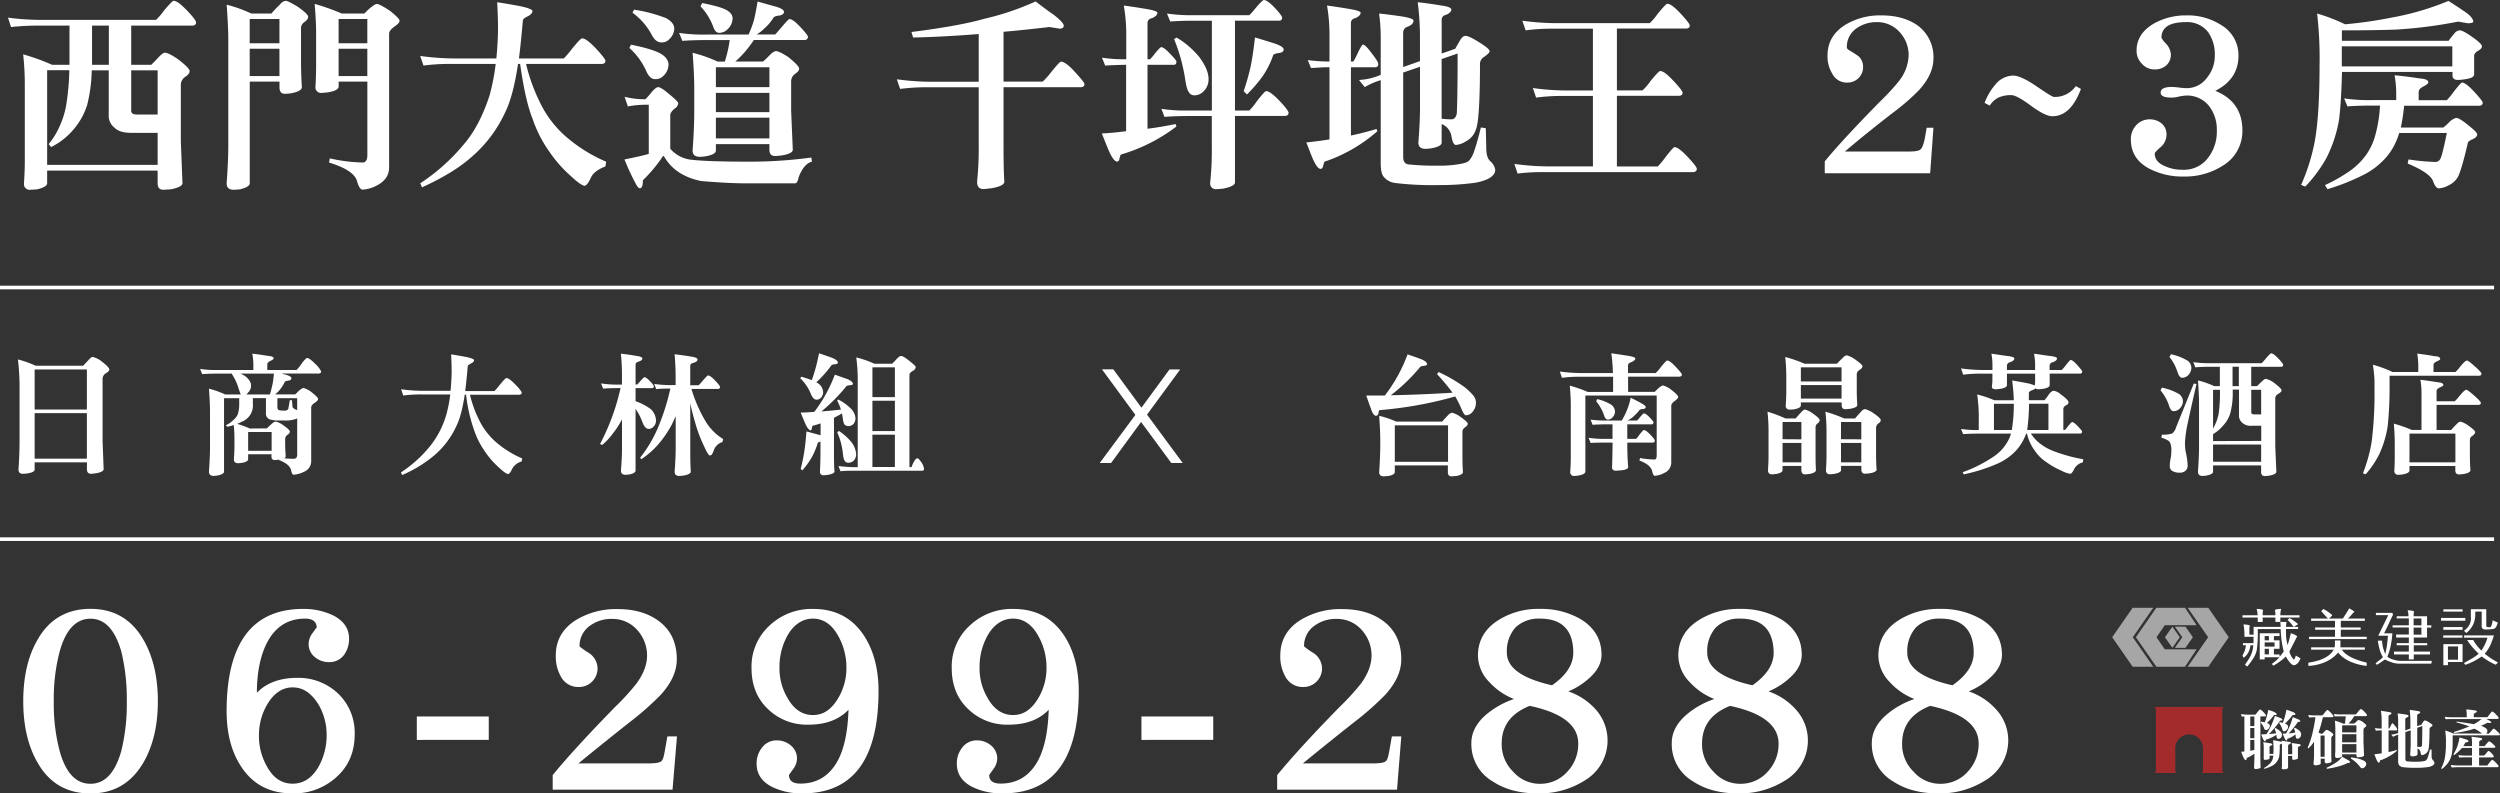 <svg xmlns="http://www.w3.org/2000/svg" viewBox="0 0 823.52 261.35"><rect x="0" y="0" width="823.52" height="261.35" fill="#333333" stroke="none"/><defs><style>.cls-1{fill:#fff;}.cls-2{fill:none;stroke:#fff;stroke-miterlimit:10;stroke-width:1.2px;}.cls-3{fill:#a32b2c;fill-rule:evenodd;}.cls-4{fill:#a7a6a7;}</style></defs><g id="圖層_2" data-name="圖層 2"><g id="圖文"><path class="cls-1" d="M11.72,120.47H27.39c.57-.57,1.1-1.14,1.58-1.67.71-.79,1.19-1.23,1.54-1.23a7.73,7.73,0,0,1,3,1.49c1.68,1.32,2.51,2.2,2.51,2.64s-.44.84-1.23,1.32a2.22,2.22,0,0,0-1,1.59v20.64l.35,9.28c0,.62-.84,1.06-2.51,1.37-.75.08-1.27.17-1.63.17-.92,0-1.36-.53-1.36-1.54v-2.24H11.41v2.42c0,.53-.79,1-2.33,1.23a13.3,13.3,0,0,1-1.45.13c-1.06,0-1.54-.48-1.54-1.36.22-3.43.35-6.47.35-9.11V126.68a79.93,79.93,0,0,0-.53-8.28A34,34,0,0,1,11.72,120.47Zm16.9,14.44V121.7H11.41v13.21Zm0,16.19v-15H11.41v15Z"/><path class="cls-1" d="M88.52,117.26c1.06.09,1.63.35,1.63.84,0,.17-.35.44-1,.74s-1.1.71-1.1,1.15v1.89h9.64a13.84,13.84,0,0,0,1.5-1.85c1-1.41,1.71-2.11,1.93-2.11.57,0,1.5.7,2.77,2a8.42,8.42,0,0,1,1.9,2.42c0,.49-.31.71-.88.71H92.79a9.72,9.72,0,0,0,1.41.39c1.19.36,1.8.75,1.8,1.15s-.35.7-1,.79-1.1.22-1.19.4a11.85,11.85,0,0,1-1.85,2.86,12.24,12.24,0,0,1-1.32,1.27h6.6c.44-.39.75-.7,1-1,.84-.7,1.41-1.1,1.76-1.1a7.73,7.73,0,0,1,2.78,1.5c1.32,1.06,2,1.76,2,2.11s-.35.75-1,1.19c-.88.57-1.27,1.1-1.27,1.59v17.86a3.74,3.74,0,0,1-2.47,3.39,8.44,8.44,0,0,1-3.34.92c-.35,0-.62-.52-.84-1.58-.35-1.32-1.71-2.38-4-3.26l0-.13a8.64,8.64,0,0,1-1.23.13,1,1,0,0,1-1.19-1.18v-.71H81.74v1.59c0,.57-.66,1-2,1.23a9.91,9.91,0,0,1-1.28.13c-1,0-1.41-.44-1.41-1.36.09-1.37.18-2.73.18-4.14v-2.07A45.87,45.87,0,0,0,77,140a12.71,12.71,0,0,1-2.11.57l-.53-.48a7.63,7.63,0,0,0,2.29-1.54,5.93,5.93,0,0,0,1.63-1.94A10.62,10.62,0,0,0,78.8,133v-1.84h-5v24.2c0,.53-.7,1-2.11,1.27a10.54,10.54,0,0,1-1.32.14c-1,0-1.54-.49-1.54-1.41.22-3.08.35-5.85.35-8.23V135.61c0-2.07-.13-4.58-.35-7.57a29.48,29.48,0,0,1,5.33,1.89h5.14c-.21-.52-.48-1.27-.79-2.24a17.42,17.42,0,0,0-2.11-4.45l.09-.17H71.93c-2.51,0-4.27.09-5.32.17l-.71-1.71a36,36,0,0,0,6,.35H83.46v-1.72a21,21,0,0,0-.35-3.65C85,116.69,86.76,117,88.52,117.26Zm-.61,23.85c.61-.62,1.23-1.14,1.76-1.63a2,2,0,0,1,1.18-.61,7.11,7.11,0,0,1,2.43,1.18c1.45,1,2.2,1.72,2.2,2.12s-.31.79-.88,1.14a1.66,1.66,0,0,0-.66,1.23v.71c0,1.23,0,2.86.17,5a.78.78,0,0,1-.48.7,26.89,26.89,0,0,0,3.08.18c.79,0,1.19-.44,1.19-1.41V137.85a10,10,0,0,1-4.14.66H91.6a7.64,7.64,0,0,1-2.11-.22,2,2,0,0,1-1.89-2.15v-5H83.29V133A5.75,5.75,0,0,1,79.46,139a8.71,8.71,0,0,1-1.32.62,40,40,0,0,1,4.18,1.54Zm1-11.18c.35-1.14.61-2.24.83-3.21s.36-2.24.49-3.65h-11c.4.17.75.39,1.1.57a5.43,5.43,0,0,1,1.85,1.76,2.9,2.9,0,0,1,.53,1.63,3.19,3.19,0,0,1-1,2.29,2,2,0,0,1-.62.61Zm.57,18.57v-6.2H81.74v6.2Zm1.89-14.61c0,.75.18,1.15.62,1.24a8.61,8.61,0,0,0,1.76.13,1.38,1.38,0,0,0,1.19-.49c.08-.35.26-1.32.53-2.94h.7l.18,2.06c0,.4.39.75,1.27,1.1a.58.58,0,0,0,.27.09v-3.91H91.38Z"/><path class="cls-1" d="M139.32,128.74h9.1c.18-1.89.31-3.91.36-6,0-2.38-.09-4.4-.18-6,1.5.22,3,.48,4.45.75,2.06.39,3.12.79,3.12,1.14s-.35.79-1,1.1-1.1.66-1.1,1c-.26,3-.53,5.72-.83,8.09h9.63a20.45,20.45,0,0,0,1.72-2c1.23-1.5,2-2.29,2.2-2.29.62,0,1.63.75,3,2.16s2.07,2.37,2.07,2.68-.31.66-.88.66H154.81a37.61,37.61,0,0,0,2.86,8,22.88,22.88,0,0,0,5.28,7.22,32.56,32.56,0,0,0,9.06,5.76l-.17,1a5.17,5.17,0,0,0-3.08,2.33c-.53,1.19-1,1.8-1.41,1.8s-1.41-.66-2.73-1.89a27.94,27.94,0,0,1-4.84-5.46,27.32,27.32,0,0,1-3.57-7,52.37,52.37,0,0,1-2.68-11.8h-.44c-.7,4.58-1.58,8-2.73,10.3a27.86,27.86,0,0,1-7.17,9.59,41.9,41.9,0,0,1-10.74,6.6l-.35-.88a41.89,41.89,0,0,0,9.2-8.18A29.91,29.91,0,0,0,147,136.67a45,45,0,0,0,1.32-6.74h-9.63a42,42,0,0,0-5.86.36l-.7-2.07A54.83,54.83,0,0,0,139.32,128.74Z"/><path class="cls-1" d="M204,126.68h.88V123.9a71.85,71.85,0,0,0-.35-7.39c1.32.13,2.95.35,5,.71,1.37.17,2.07.48,2.07.88s-.44.79-1.32,1.05c-.62.18-.92.53-.92,1v6.52h.52a11.85,11.85,0,0,0,1.06-1.15c.75-.83,1.19-1.27,1.36-1.27.36,0,1,.44,1.81,1.32a5.62,5.62,0,0,1,1.27,1.62c0,.44-.17.66-.52.66h-5.5v4.32a17.43,17.43,0,0,1,5.1,2.68,5.4,5.4,0,0,1,1.63,3.83,2.83,2.83,0,0,1-.88,1.94,2,2,0,0,1-1.54.66c-.84,0-1.54-.8-2.11-2.38a19.62,19.62,0,0,0-2.2-4.22V155c0,.57-.66,1-2,1.27a9.91,9.91,0,0,1-1.28.13c-1.06,0-1.54-.48-1.54-1.4.22-2.6.35-5,.35-7.22v-9.64a28.18,28.18,0,0,1-2.95,4.58,19.94,19.94,0,0,1-3.61,3.87l-.66-.35a73.53,73.53,0,0,0,6.74-18.4H204c-2.51,0-4.27.09-5.32.18l-.71-1.72A34.74,34.74,0,0,0,204,126.68Zm17.56.17h1v-2.07c0-3.08-.13-5.76-.35-8.09,1.41.17,3.17.39,5.32.75,1.5.22,2.25.52,2.25,1s-.49.84-1.41,1.1c-.7.18-1,.53-1,1v6.38h2.77a19.9,19.9,0,0,0,1.37-1.54c1-1.14,1.54-1.71,1.71-1.71.49,0,1.28.57,2.33,1.67s1.63,1.85,1.63,2.11a.61.61,0,0,1-.7.66h-8.72a47.29,47.29,0,0,0,4.89,11.05,17.44,17.44,0,0,0,5.54,5.45L238,145.6a4.31,4.31,0,0,0-2.9,2.82c-.35,1.1-.79,1.62-1.23,1.62s-1-1-2-3.16a47.49,47.49,0,0,1-3-8.1c-.57-1.94-1.05-3.87-1.49-5.9v14.61c0,2.64,0,5.24.17,7.88,0,.53-.79,1-2.28,1.27a13.85,13.85,0,0,1-1.5.14c-1.06,0-1.54-.49-1.54-1.41.22-2.86.35-5.5.35-7.88V137.06c-.44,1.06-.88,1.94-1.23,2.69a35.38,35.38,0,0,1-4.53,6.64,27.8,27.8,0,0,1-5.59,4.89l-.35-.53a42.74,42.74,0,0,0,5.63-9.33A74.82,74.82,0,0,0,220.82,128c-2.2,0-3.74.09-4.66.18l-.66-1.72A35.61,35.61,0,0,0,221.53,126.85Z"/><path class="cls-1" d="M274,117.83c1.32.53,2,1.06,2,1.63,0,.31-.35.48-1,.53a2.49,2.49,0,0,0-1.1.31,36.51,36.51,0,0,1-5,5.63,9.36,9.36,0,0,1,.84.53,3.68,3.68,0,0,1,1.41,2.81,2.7,2.7,0,0,1-.79,1.81,1.83,1.83,0,0,1-1.41.57c-.71,0-1.32-.62-1.85-1.89a14.63,14.63,0,0,0-3.48-5.15l.31-.53c1.41.4,2.55.79,3.48,1.14a54.23,54.23,0,0,0,2.37-8.84C271.27,116.86,272.67,117.35,274,117.83Zm5.06,7c1.23.53,1.89,1.1,1.89,1.63,0,.26-.35.4-1,.44a3.06,3.06,0,0,0-1.1.26,57.35,57.35,0,0,1-8.27,8.37c2.24-.18,4.4-.36,6.42-.62a16.07,16.07,0,0,0-1.23-2.95l.35-.35a15.94,15.94,0,0,1,4.18,3,5.14,5.14,0,0,1,1.5,3,3,3,0,0,1-.62,2,2.2,2.2,0,0,1-1.62.75,1.69,1.69,0,0,1-1.24-.4c-.3-.18-.57-1-.74-2.46-.09-.44-.14-.88-.22-1.32-.88.52-1.76,1-2.64,1.45v11c0,2.82,0,5,.17,6.69,0,.48-.75.83-2.15,1.1a11.83,11.83,0,0,1-1.46.13,1.08,1.08,0,0,1-1.18-1.23c.08-1.59.17-3.79.17-6.69v-3.17a2.78,2.78,0,0,0-.88.4,24.19,24.19,0,0,1-2.11,5,26.36,26.36,0,0,1-3,4.1l-.53-.49a56.47,56.47,0,0,0,1.19-5.72c.27-1.85.53-4.09.71-6.64,1.45.39,2.86.79,4.22,1.14a1,1,0,0,0,.44.13v-3.91c-.75.26-1.45.48-2.15.66-.45.08-.62.22-.62.39s-.09.4-.13.66-.18.57-.36.57c-.61,0-1.32-1-2.15-3.08-.22-.52-.62-1.45-1.15-2.77,1.5,0,3-.13,4.49-.22A48.47,48.47,0,0,0,275,123.42C276.37,123.9,277.78,124.39,279.1,124.87Zm1.45,20.86a7.32,7.32,0,0,1,1.5,3.79,3,3,0,0,1-.66,2.11,2.39,2.39,0,0,1-1.76.83,1.42,1.42,0,0,1-1.24-.48c-.3-.22-.57-1.19-.74-2.95a22.61,22.61,0,0,0-1.81-6.56l.53-.48A18.66,18.66,0,0,1,280.55,145.73ZM288,119.81h5.89c.53-.53,1-1,1.46-1.54.66-.7,1.14-1,1.45-1,.53,0,1.41.52,2.68,1.54s2.16,1.8,2.16,2.06a1.56,1.56,0,0,1-1,1.32c-.71.44-1.06.84-1.06,1.28v30.41h.71a7.09,7.09,0,0,1,.74-1.72c.44-.79.8-1.19,1.15-1.19s.61.36,1.14,1.06a5.06,5.06,0,0,1,1.06,2.38.58.58,0,0,1-.66.66H281c-1.32,0-2.73,0-4.14.17l-.66-1.71c2.12.22,3.7.35,4.8.35h1.54V126.15a56.42,56.42,0,0,0-.48-8.41A32,32,0,0,1,288,119.81Zm6.78,11V121h-7.4v9.81Zm0,11.18V132h-7.4v10Zm0,11.84V143.18h-7.4v10.65Z"/><path class="cls-1" d="M385.83,152.51,375.88,139,366,152.51h-3.74L374,136.67l-11-15h3.74L376,134.29l9.24-12.59h3.52l-10.92,14.88,11.75,15.93Z"/><path class="cls-1" d="M468,118.27c1.37.53,2.07,1.1,2.07,1.72,0,.26-.35.44-1.05.53a2.41,2.41,0,0,0-1.15.3,59.79,59.79,0,0,1-9.72,9.38q10-.19,20.33-.84a69,69,0,0,0-5.11-6.12l.49-.7A51.16,51.16,0,0,1,482,127.2a19.18,19.18,0,0,1,3.39,3.17,3.65,3.65,0,0,1,.79,2.16,4.4,4.4,0,0,1-1,3,2.89,2.89,0,0,1-2.29,1.28c-.35,0-.79-.57-1.32-1.76a38.25,38.25,0,0,0-2.2-4.45,130.1,130.1,0,0,1-24.82,4.49c-.26,0-.4.31-.44.88s-.44,1-.79,1c-.66,0-1.23-.79-1.76-2.46-.35-.88-.84-2.29-1.5-4.22,2,0,4.09,0,6.12,0a51.18,51.18,0,0,0,7.48-13.55C465.14,117.22,466.64,117.74,468,118.27Zm-8.14,20.6h15.23c.66-.8,1.32-1.5,1.94-2.12a2,2,0,0,1,1.32-.79,8.29,8.29,0,0,1,2.68,1.32c1.63,1.15,2.46,1.89,2.46,2.29s-.35.84-1,1.28a1.59,1.59,0,0,0-.75,1.32v7.7c0,1.41,0,3.25.17,5.67,0,.53-.79,1-2.28,1.28-.71,0-1.19.09-1.5.09-.79,0-1.19-.49-1.19-1.37V153.3H459.46v2.24c0,.53-.75,1-2.2,1.28-.66,0-1.14.09-1.41.09-1.05,0-1.54-.49-1.54-1.37.22-3.3.36-6.2.36-8.75V144.9c0-2.16-.14-4.8-.36-7.93A32,32,0,0,1,459.9,138.87ZM477,152.11v-12H459.46v12Z"/><path class="cls-1" d="M521,122.89h10.3a49.27,49.27,0,0,0-.53-6.51c1.36.18,3.12.44,5.32.79,1.72.27,2.6.57,2.6.93s-.49.88-1.41,1.23c-.7.22-1,.61-1,1.14v2.42h9.11a12.43,12.43,0,0,0,1.67-1.93c1.19-1.46,1.89-2.2,2.11-2.2.62,0,1.54.7,2.86,2.11s2,2.24,2,2.55-.31.66-.88.66H536.31v5h8.76c.44-.4.74-.71,1-1,.83-.71,1.41-1.1,1.76-1.1a7.85,7.85,0,0,1,2.9,1.58c1.37,1.06,2.07,1.81,2.07,2.2s-.35.71-1,1.24c-.88.61-1.27,1.14-1.27,1.67v18.74a3.73,3.73,0,0,1-2.34,3.39,7.29,7.29,0,0,1-3.16.93c-.31,0-.58-.58-.84-1.68-.35-1.32-1.76-2.46-4.14-3.34l.18-.84a27.08,27.08,0,0,0,4.8.49c.44,0,.7-.44.7-1.37V130.29H522.23v25.08c0,.53-.75,1-2.2,1.27a12.76,12.76,0,0,1-1.41.14,1.23,1.23,0,0,1-1.37-1.41c.09-1.54.18-3,.18-4.62V133.37a59.87,59.87,0,0,0-.35-6.34A43.29,43.29,0,0,1,523,129.1h8.37v-5h-11a42.12,42.12,0,0,0-5.85.35l-.7-2.07A54,54,0,0,0,521,122.89Zm19.36,9.77c1.14.62,1.76,1.06,1.76,1.41s-.31.62-.88.66-1.1.13-1.19.35a13,13,0,0,1-1.85,2,7.87,7.87,0,0,1-2.11,1.45h3.13a5.89,5.89,0,0,0,1-1.1c.71-.83,1.15-1.27,1.32-1.27.36,0,1,.44,1.85,1.32s1.28,1.41,1.28,1.58c0,.49-.18.71-.53.71h-8.1c0,1.76,0,3.34,0,4.79h2.9a7.43,7.43,0,0,0,1.1-1.36c.79-1,1.28-1.54,1.45-1.54.44,0,1.19.53,2.16,1.54s1.45,1.67,1.45,1.89c0,.49-.22.71-.66.71h-8.4c0,3.56.13,6.24.3,8.05,0,.39-.44.7-1.23.92a17.29,17.29,0,0,1-2.9.27,1.09,1.09,0,0,1-1.19-.84c.09-2.16.13-5,.18-8.4h-1.9c-2.55,0-4.31,0-5.32.13l-.71-1.72a34.94,34.94,0,0,0,6,.35h1.9v-4.79h-1.19c-2.56,0-4.32.08-5.37.17l-.66-1.71a41.88,41.88,0,0,0,6,.3h4.27a25.49,25.49,0,0,0,1.71-3.43,22.47,22.47,0,0,0,1.23-4.09C538.51,131.65,539.52,132.22,540.4,132.66Zm-9.55.71a2.88,2.88,0,0,1,1.19,2.24,2.83,2.83,0,0,1-.88,1.94,2,2,0,0,1-1.54.66c-.53,0-.92-.53-1.28-1.63a14.55,14.55,0,0,0-2.51-4.4l.36-.71A15.36,15.36,0,0,1,530.85,133.37Z"/><path class="cls-1" d="M588.16,137.85h3.34c.66-.79,1.28-1.49,1.89-2.11.44-.53.84-.83,1.19-.83a7.86,7.86,0,0,1,2.55,1.27c1.5,1.06,2.29,1.81,2.29,2.2a1.47,1.47,0,0,1-.79,1.15,1.66,1.66,0,0,0-.57,1.23v8.62c0,1.32,0,3.13.13,5.5,0,.53-.75,1-2.16,1.24a14.11,14.11,0,0,1-1.45.13c-.79,0-1.19-.49-1.19-1.37v-1.4h-6.2v1.4c0,.53-.71,1-2.07,1.24a13.17,13.17,0,0,1-1.36.13,1.22,1.22,0,0,1-1.37-1.37c.09-1.49.18-3,.18-4.48v-8.59a57.24,57.24,0,0,0-.35-6.2A46,46,0,0,1,588.16,137.85Zm5.23,6.87V139h-6.2v5.68Zm0,7.57v-6.38h-6.2v6.38Zm1-32.48H605.1c.7-.75,1.36-1.41,2-2a1.86,1.86,0,0,1,1.28-.75,8.29,8.29,0,0,1,2.68,1.32c1.63,1.14,2.46,1.89,2.46,2.29s-.39.83-1.1,1.27a1.7,1.7,0,0,0-.79,1.32v4.27c0,1.45,0,3.39.18,5.86,0,.57-.79,1-2.38,1.27a14.94,14.94,0,0,1-1.58.13c-.8,0-1.19-.44-1.19-1.4v-.84H593.22v1c0,.57-.75,1-2.2,1.28a9.88,9.88,0,0,1-1.41.09,1.2,1.2,0,0,1-1.37-1.37c.09-1.54.18-3.08.18-4.62v-5a59.83,59.83,0,0,0-.35-6.33A42.88,42.88,0,0,1,594.41,119.81Zm12.23,5.85V121H593.22v4.66Zm0,5.64v-4.45H593.22v4.45Zm.88,6.55h3.56c.71-.83,1.37-1.58,2-2.24a1.88,1.88,0,0,1,1.32-.84,8.65,8.65,0,0,1,2.69,1.28c1.63,1.14,2.46,1.89,2.46,2.33s-.3.84-.92,1.23a1.84,1.84,0,0,0-.62,1.32V149c0,1.41,0,3.3.18,5.68,0,.53-.79,1-2.29,1.23a13.71,13.71,0,0,1-1.5.13c-.83,0-1.23-.48-1.23-1.36v-1.23h-6.69v1.4c0,.53-.75,1-2.2,1.24-.66.08-1.14.13-1.41.13a1.21,1.21,0,0,1-1.36-1.37c.09-1.58.18-3.08.18-4.66V142a60,60,0,0,0-.36-6.38A48.12,48.12,0,0,1,607.52,137.85Zm5.63,6.87V139h-6.69v5.68Zm0,7.57v-6.38h-6.69v6.38Z"/><path class="cls-1" d="M653.21,121.88h3.12V120.3a19.49,19.49,0,0,0-.35-3.79c1.32.18,2.95.44,4.88.71,1.77.17,2.69.48,2.69.88s-.48.92-1.45,1.23a1.19,1.19,0,0,0-1,1.14v1.41h9.28V120.3a19.49,19.49,0,0,0-.35-3.79c1.32.18,3,.44,4.93.71,1.76.17,2.64.48,2.64.88s-.48.92-1.45,1.23a1.19,1.19,0,0,0-1,1.14v1.41h4a15.18,15.18,0,0,0,1.32-1.54c.88-1.14,1.45-1.76,1.63-1.76.44,0,1.19.57,2.2,1.72s1.59,1.8,1.59,2.06a.63.63,0,0,1-.71.71h-10v3.78c0,.57-.75,1-2.16,1.23a13.93,13.93,0,0,1-1.45.14,1.47,1.47,0,0,1-1.05-.27,3.88,3.88,0,0,1-1.06.57c-.7.27-1.1.53-1.14.89v2.42h5.14a13.41,13.41,0,0,0,1.5-2c.57-.7,1.1-1.1,1.63-1.1a4.58,4.58,0,0,1,2.11,1.06c1.76,1.28,2.69,2.2,2.69,2.73a1,1,0,0,1-.71.92c-.7.36-1,.8-1,1.32v6.87h.53a8.49,8.49,0,0,0,1-1.23c.75-.88,1.19-1.37,1.32-1.37.44,0,1.06.49,1.94,1.41s1.37,1.5,1.37,1.72c0,.44-.18.66-.53.66H669a12.81,12.81,0,0,0,2.64,3,17.28,17.28,0,0,0,5.42,3,52.74,52.74,0,0,0,9.19,2.47l-.13,1a4.5,4.5,0,0,0-2.82,2.11c-.52,1.1-1,1.67-1.32,1.67a8.83,8.83,0,0,1-2.86-1,26.18,26.18,0,0,1-5-2.82,13.33,13.33,0,0,1-3.74-3.65,15.55,15.55,0,0,1-2.68-5.76h-.27a17,17,0,0,1-3.21,5.45,18.89,18.89,0,0,1-5.85,4.27,56.91,56.91,0,0,1-11.49,3.7l-.35-.71a45.28,45.28,0,0,0,10.25-5.19,14.66,14.66,0,0,0,5-5.76,12.8,12.8,0,0,0,.66-1.76H652c-2.51,0-4.27.08-5.32.17l-.71-1.71a34,34,0,0,0,5.85.35v-2.95a55.08,55.08,0,0,0-.52-8.76,34.87,34.87,0,0,1,5.63,1.9h6.42c0-1.76-.22-3.92-.52-6.52,1.58.27,3.21.57,4.79.88a11.06,11.06,0,0,1,2.64.79,11.6,11.6,0,0,0,.13-1.49v-2.42h-9.28v3.78c0,.57-.75,1-2.2,1.23a12.76,12.76,0,0,1-1.41.14c-.92,0-1.36-.27-1.36-.84.08-.84.17-1.45.17-1.89v-2.42h-3.78a42,42,0,0,0-5.85.35l-.71-2.07A55.07,55.07,0,0,0,653.21,121.88Zm9.5,19.76a52,52,0,0,0,.66-8.63h-6.55v8.63Zm5.06,0h7V133h-6.38A70.51,70.51,0,0,1,667.77,141.64Z"/><path class="cls-1" d="M717.73,129.76a3.07,3.07,0,0,1,1.36,2.42,3.53,3.53,0,0,1-1.14,2.46,2.68,2.68,0,0,1-2,.79c-.57,0-1.06-.57-1.45-1.8a15,15,0,0,0-2.82-5.06l.49-.88A18.89,18.89,0,0,1,717.73,129.76Zm5.81-3.26c-1.28,5.55-2.25,9.9-2.91,13a38.54,38.54,0,0,0-.88,6.3,21.72,21.72,0,0,0,.18,2.77,24.56,24.56,0,0,1,.7,4.75A2.24,2.24,0,0,1,720,155a2.7,2.7,0,0,1-2,.7,4.46,4.46,0,0,1-2.64-.7,2.08,2.08,0,0,1-.62-1.72,14.91,14.91,0,0,1,.4-2.86c.09-.92.13-1.67.13-2.29a5.68,5.68,0,0,0-.44-2.33c-.31-.62-1.28-1.14-2.86-1.63l.18-1a9.12,9.12,0,0,0,3.43-.4,4.09,4.09,0,0,0,1.23-2l5.85-14.44Zm-3-7.74a3,3,0,0,1,1.32,2.42,3.65,3.65,0,0,1-1.1,2.46,2.68,2.68,0,0,1-2,.79c-.57,0-1-.57-1.45-1.8a15.41,15.41,0,0,0-2.68-5.06l.52-.88A17.76,17.76,0,0,1,720.5,118.76Zm8,.88H745a14.32,14.32,0,0,0,1.37-1.54c1-1.15,1.58-1.72,1.76-1.72.48,0,1.27.57,2.33,1.67s1.63,1.85,1.63,2.11a.62.62,0,0,1-.7.66h-9.82v6.38h1.89c.53-.48,1-1,1.46-1.4.66-.66,1.14-1,1.49-1a7.44,7.44,0,0,1,2.78,1.37c1.58,1.23,2.37,2,2.37,2.42s-.4.75-1.14,1.19-.93,1-.93,1.41V147l.36,8.41c0,.53-.8,1-2.34,1.27a12.23,12.23,0,0,1-1.45.14c-.84,0-1.23-.49-1.23-1.41V153.3H729v2.07c0,.53-.7,1-2.11,1.27a10.92,10.92,0,0,1-1.32.14c-1.06,0-1.54-.49-1.54-1.41.22-3.08.35-5.85.35-8.23V132.88c0-2.07-.13-4.58-.35-7.57a29.58,29.58,0,0,1,5.37,1.89h1.84v-6.38h-2.77c-2.51,0-4.27.09-5.32.18l-.66-1.72A33.74,33.74,0,0,0,728.51,119.64Zm16.33,25.61v-5h-3.26a4,4,0,0,1-3-1,3.08,3.08,0,0,1-1.06-2.64v-8.28h-2.07v1a25.13,25.13,0,0,1-.84,6.9,10.29,10.29,0,0,1-2.37,4A12.77,12.77,0,0,1,729,143v2.29ZM729.61,140a15.48,15.48,0,0,0,1.23-3.74,48.09,48.09,0,0,0,.44-6.86v-1H729v12.76A11,11,0,0,0,729.61,140Zm15.23,12.1v-5.67H729v5.67Zm-7.35-31.29h-2.07v6.38h2.07Zm4.09,15c0,.48.35.7,1.06.7h2.2v-8.1h-3.26Z"/><path class="cls-1" d="M802.06,117.35c1.14,0,1.76.35,1.76.92,0,.18-.36.44-1.06.75s-1.14.7-1.14,1.14v2.38h7.21a10.79,10.79,0,0,0,1.41-1.54c1.19-1.5,2-2.24,2.38-2.24s1.41.83,3.17,2.42c1.05,1,1.62,1.62,1.62,1.89,0,.48-.3.7-.88.7H787.14v3.92a117.17,117.17,0,0,1-.62,12.72,34.41,34.41,0,0,1-2.73,9.11,30.83,30.83,0,0,1-4.53,6.73l-.88-.35a52,52,0,0,0,2.86-10.34,126.14,126.14,0,0,0,.93-17.87,37.82,37.82,0,0,0-.53-7.53,35.21,35.21,0,0,1,6.47,2.38h8.49v-2.07a25.07,25.07,0,0,0-.35-4C798.27,116.73,800.21,117,802.06,117.35Zm1.05,8.58c1.15.09,1.76.39,1.76.92,0,.18-.39.44-1.1.75s-1.14.7-1.14,1.14v3.44h6a15.57,15.57,0,0,0,1.41-1.59c1.18-1.45,2-2.2,2.37-2.2s1.41.84,3.17,2.42c1.06,1,1.63,1.63,1.63,1.9,0,.44-.31.66-.88.66H802.63v8.27h4.8c.66-.75,1.27-1.41,1.89-2a1.8,1.8,0,0,1,1.23-.74,7.83,7.83,0,0,1,2.51,1.27c1.49,1.06,2.29,1.81,2.29,2.16s-.36.88-1,1.27a1.62,1.62,0,0,0-.75,1.33v4.31c0,1.41,0,3.3.18,5.67,0,.53-.8,1-2.29,1.24-.71.08-1.19.13-1.5.13-.79,0-1.19-.49-1.19-1.37v-1.4H793.7V155c0,.57-.75,1-2.21,1.27a11.94,11.94,0,0,1-1.4.13,1.22,1.22,0,0,1-1.37-1.4c.09-1.54.13-3,.13-4.62v-4.49c0-2.16-.13-4.27-.3-6.34a43.29,43.29,0,0,1,5.89,2.07h3.22V129.1a24.91,24.91,0,0,0-.36-4Q800.27,125.47,803.11,125.93Zm5.72,26.36v-9.46H793.7v9.46Z"/><line class="cls-2" y1="94.71" x2="821.58" y2="94.71"/><line class="cls-2" y1="177.6" x2="821.58" y2="177.6"/><path class="cls-1" d="M47.14,251.37c-4,6.69-9.7,10-17.34,10s-13.47-3.29-17.33-10Q7.65,243.17,7.66,231c0-8.19,1.6-15,4.81-20.44,3.77-6.6,9.61-10,17.33-10s13.48,3.39,17.34,10C50.34,216,52,222.82,52,231S50.34,245.9,47.14,251.37Zm-7.25-37c-2.08-7-5.38-10.56-10.09-10.56s-8.1,3.58-10.08,10.56a61.18,61.18,0,0,0-2,16.67,60.11,60.11,0,0,0,2,16.59c2,7.06,5.37,10.55,10.08,10.55s8-3.49,10.09-10.55A64.58,64.58,0,0,0,41.77,231,65.74,65.74,0,0,0,39.89,214.34Z"/><path class="cls-1" d="M110.93,255.89a20.71,20.71,0,0,1-14.61,5.46c-7.16,0-12.72-2.73-16.58-8.38q-5.08-7.35-5.09-18.66c0-22.42,8.39-33.73,25.25-33.73a22.62,22.62,0,0,1,9.71,2.07c3.58,1.79,5.37,4.34,5.37,7.73a8.84,8.84,0,0,1-1.6,5.28,5.94,5.94,0,0,1-5,2.45,7.07,7.07,0,0,1-4.71-1.7,5.4,5.4,0,0,1-2-4.33,6,6,0,0,1,1.32-3.59c.85-1.22,1.32-1.79,1.32-1.79,0-1.88-1.32-2.92-3.77-2.92q-8.62,0-12.72,8.2c-2.07,4.15-3.2,9.61-3.2,16.21,3.11-3.21,7.54-4.9,13.28-4.9a19,19,0,0,1,13.48,5.18,17.83,17.83,0,0,1,5.46,13.29Q116.86,250.52,110.93,255.89Zm-6.13-24c-2.26-3.58-5-5.46-8.38-5.46s-6.13,1.88-8.3,5.46A19.82,19.82,0,0,0,85.3,242,20.31,20.31,0,0,0,88,252.59c2.07,3.77,4.9,5.56,8.39,5.56s6.31-1.79,8.48-5.46a21.24,21.24,0,0,0,2.73-10.56A19.82,19.82,0,0,0,104.8,231.86Z"/><path class="cls-1" d="M137.3,243.73V236H161v7.72Z"/><path class="cls-1" d="M221.54,260.13H182.06v-4.81c4.71-5.74,11.59-13.28,20.73-22.61a75.93,75.93,0,0,0,6.87-7.54c2.27-3.11,3.49-6.22,3.49-9.23a12.44,12.44,0,0,0-3.3-8.48,10.77,10.77,0,0,0-8.1-3.58,11.83,11.83,0,0,0-7.44,2.26,8.08,8.08,0,0,0-3.4,6.78,21.81,21.81,0,0,0,2.93,2.08,6.22,6.22,0,0,1,3,5.08,6.11,6.11,0,0,1-1.79,4.43,6,6,0,0,1-4.43,1.79,6.4,6.4,0,0,1-5.84-3.39,13.41,13.41,0,0,1-1.7-7c0-4.9,2.17-8.86,6.69-11.69a25.29,25.29,0,0,1,13.67-3.58c5.56,0,10.08,1.32,13.66,4,3.86,2.92,5.84,7.07,5.84,12.53,0,4-1.79,7.82-5.28,11.69a93.21,93.21,0,0,1-9.89,8.76q-7.2,5.65-17.24,13.85h23c2.17,0,3.58-.19,4.24-.66s.94-1.79,1.32-4l.75-4.24H223Z"/><path class="cls-1" d="M264.31,261.35a22.11,22.11,0,0,1-9.7-2c-3.58-1.7-5.37-4.34-5.37-7.73a8.2,8.2,0,0,1,1.79-5.37,5.89,5.89,0,0,1,4.89-2.36,7,7,0,0,1,4.62,1.7,5.54,5.54,0,0,1,2,4.33,6,6,0,0,1-1.32,3.49c-.94,1.32-1.32,1.88-1.32,1.88,0,1.89,1.23,2.83,3.77,2.83,5.65,0,9.89-2.73,12.63-8.2,2-4.14,3-9.51,3.2-16.11-3.2,3.3-7.54,4.9-13.19,4.9a18.35,18.35,0,0,1-13.38-5.18c-3.58-3.39-5.37-7.92-5.37-13.38a18.28,18.28,0,0,1,5.84-14,20.18,20.18,0,0,1,14.51-5.56c7.16,0,12.63,2.83,16.49,8.48,3.3,4.9,5,11.12,5,18.56C289.37,250.14,281,261.35,264.31,261.35Zm11.78-51.91c-2.07-3.77-4.9-5.66-8.29-5.66s-6.32,1.89-8.39,5.56a21.07,21.07,0,0,0-2.64,10.46,19.08,19.08,0,0,0,2.73,10.27c2.08,3.68,4.9,5.47,8.3,5.47s6-1.79,8.19-5.37a19.34,19.34,0,0,0,2.83-10.27A21.12,21.12,0,0,0,276.09,209.44Z"/><path class="cls-1" d="M330.26,261.35a22.11,22.11,0,0,1-9.7-2c-3.58-1.7-5.37-4.34-5.37-7.73a8.2,8.2,0,0,1,1.79-5.37,5.89,5.89,0,0,1,4.9-2.36,7,7,0,0,1,4.61,1.7,5.54,5.54,0,0,1,2,4.33,6,6,0,0,1-1.32,3.49c-.94,1.32-1.32,1.88-1.32,1.88,0,1.89,1.23,2.83,3.77,2.83,5.66,0,9.9-2.73,12.63-8.2,2-4.14,3-9.51,3.2-16.11-3.2,3.3-7.54,4.9-13.19,4.9a18.35,18.35,0,0,1-13.38-5.18c-3.58-3.39-5.37-7.92-5.37-13.38a18.28,18.28,0,0,1,5.84-14,20.2,20.2,0,0,1,14.51-5.56c7.16,0,12.63,2.83,16.49,8.48,3.3,4.9,5,11.12,5,18.56C355.33,250.14,346.94,261.35,330.26,261.35ZM342,209.44c-2.07-3.77-4.9-5.66-8.29-5.66s-6.31,1.89-8.39,5.56a21.07,21.07,0,0,0-2.64,10.46,19,19,0,0,0,2.74,10.27c2.07,3.68,4.9,5.47,8.29,5.47s6-1.79,8.2-5.37a19.42,19.42,0,0,0,2.82-10.27A21.12,21.12,0,0,0,342,209.44Z"/><path class="cls-1" d="M376,243.73V236h23.65v7.72Z"/><path class="cls-1" d="M460.19,260.13H420.71v-4.81c4.71-5.74,11.59-13.28,20.73-22.61a77.82,77.82,0,0,0,6.88-7.54c2.26-3.11,3.48-6.22,3.48-9.23a12.48,12.48,0,0,0-3.29-8.48,10.79,10.79,0,0,0-8.11-3.58,11.85,11.85,0,0,0-7.44,2.26,8.07,8.07,0,0,0-3.39,6.78,21.16,21.16,0,0,0,2.92,2.08,6.19,6.19,0,0,1,3,5.08,6.11,6.11,0,0,1-1.79,4.43,6,6,0,0,1-4.43,1.79,6.4,6.4,0,0,1-5.84-3.39,13.4,13.4,0,0,1-1.69-7c0-4.9,2.16-8.86,6.69-11.69a25.23,25.23,0,0,1,13.66-3.58c5.56,0,10.08,1.32,13.66,4,3.86,2.92,5.84,7.07,5.84,12.53,0,4-1.79,7.82-5.27,11.69a94.62,94.62,0,0,1-9.9,8.76q-7.2,5.65-17.24,13.85h23c2.17,0,3.58-.19,4.24-.66s.94-1.79,1.32-4l.75-4.24h3.11Z"/><path class="cls-1" d="M522,257.11a27.73,27.73,0,0,1-15.46,4.24c-5.74,0-10.64-1.22-14.7-3.86a14.19,14.19,0,0,1-7.16-12.72c0-3.3,1.51-6.41,4.71-9.23a28.19,28.19,0,0,1,9.33-5.28,21.52,21.52,0,0,1-8.1-5.56,12.6,12.6,0,0,1-3.77-8.76c0-4.9,2.26-8.86,6.78-11.69a24.45,24.45,0,0,1,13.57-3.67A25.91,25.91,0,0,1,520.77,204c4.52,2.83,6.78,6.69,6.78,11.69q0,3.94-3.67,7.35a23.54,23.54,0,0,1-7.26,4.71,21.34,21.34,0,0,1,9,5.93A15.31,15.31,0,0,1,522,257.11Zm-18.09-24.59c-6.22,2.45-9.24,6.6-9.24,12.44a12.59,12.59,0,0,0,3.77,9.23,11.61,11.61,0,0,0,8.86,4,11.84,11.84,0,0,0,9-4,13.16,13.16,0,0,0,3.58-9.23C519.92,238.93,514.55,234.78,503.91,232.52Zm3.39-28.74a11.09,11.09,0,0,0-8.11,2.92,11.84,11.84,0,0,0-2.82,8.3c0,4.9,4.9,8.48,14.88,10.74,4.62-3.21,7-6.79,7-10.74C518.23,207.55,514.55,203.78,507.3,203.78Z"/><path class="cls-1" d="M588,257.11a27.73,27.73,0,0,1-15.46,4.24c-5.74,0-10.64-1.22-14.69-3.86a14.17,14.17,0,0,1-7.16-12.72c0-3.3,1.5-6.41,4.71-9.23a28,28,0,0,1,9.32-5.28,21.52,21.52,0,0,1-8.1-5.56,12.64,12.64,0,0,1-3.77-8.76c0-4.9,2.26-8.86,6.79-11.69a24.43,24.43,0,0,1,13.57-3.67A25.9,25.9,0,0,1,586.72,204c4.53,2.83,6.79,6.69,6.79,11.69q0,3.94-3.68,7.35a23.62,23.62,0,0,1-7.25,4.71,21.37,21.37,0,0,1,8.95,5.93,15.08,15.08,0,0,1,4,9.9A15.27,15.27,0,0,1,588,257.11Zm-18.09-24.59c-6.22,2.45-9.24,6.6-9.24,12.44a12.59,12.59,0,0,0,3.77,9.23,11.61,11.61,0,0,0,8.86,4,11.84,11.84,0,0,0,9-4,13.16,13.16,0,0,0,3.58-9.23C585.87,238.93,580.5,234.78,569.86,232.52Zm3.39-28.74a11.05,11.05,0,0,0-8.1,2.92,11.8,11.8,0,0,0-2.83,8.3c0,4.9,4.9,8.48,14.89,10.74,4.61-3.21,7-6.79,7-10.74C584.18,207.55,580.5,203.78,573.25,203.78Z"/><path class="cls-1" d="M653.9,257.11a27.7,27.7,0,0,1-15.45,4.24c-5.75,0-10.65-1.22-14.7-3.86a14.17,14.17,0,0,1-7.16-12.72c0-3.3,1.51-6.41,4.71-9.23a28,28,0,0,1,9.33-5.28,21.48,21.48,0,0,1-8.11-5.56,12.64,12.64,0,0,1-3.77-8.76c0-4.9,2.27-8.86,6.79-11.69a24.43,24.43,0,0,1,13.57-3.67A25.93,25.93,0,0,1,652.68,204c4.52,2.83,6.78,6.69,6.78,11.69q0,3.94-3.68,7.35a23.62,23.62,0,0,1-7.25,4.71,21.3,21.3,0,0,1,9,5.93,15.08,15.08,0,0,1,4,9.9A15.27,15.27,0,0,1,653.9,257.11Zm-18.09-24.59c-6.22,2.45-9.24,6.6-9.24,12.44a12.59,12.59,0,0,0,3.77,9.23,11.61,11.61,0,0,0,8.86,4,11.87,11.87,0,0,0,9-4,13.21,13.21,0,0,0,3.58-9.23C651.83,238.93,646.46,234.78,635.81,232.52Zm3.39-28.74a11.05,11.05,0,0,0-8.1,2.92,11.8,11.8,0,0,0-2.83,8.3c0,4.9,4.9,8.48,14.89,10.74,4.62-3.21,7-6.79,7-10.74C650.13,207.55,646.46,203.78,639.2,203.78Z"/><path class="cls-3" d="M725.68,246.47v7.47l-.35.69h7.09l-.35-.69V233.58l.35-.7H709.81l.35.7v20.36l-.35.69h7.1l-.35-.69v-7.47a4.56,4.56,0,1,1,9.12,0Z"/><path class="cls-1" d="M741.08,235.41h1.84a5.82,5.82,0,0,0,.67-.79c.47-.6.77-.9.85-.9.24,0,.63.3,1.18.88a4,4,0,0,1,.82,1.05c0,.23-.11.34-.32.34h-1.53v13.74c0,1.25,0,2.23.09,3,0,.24-.34.41-1,.54a5.76,5.76,0,0,1-.66.06c-.35,0-.5-.21-.5-.6,0-.7.09-1.69.09-3v-1.48a10.48,10.48,0,0,1-2.32,1.35c-.15.05-.21.11-.21.2a.73.73,0,0,0-.06.32c-.07.19-.15.28-.26.28-.28,0-.6-.47-1-1.46-.1-.26-.28-.71-.53-1.31.38,0,.75-.06,1.09-.11V236l-.84.07-.32-.84A16.81,16.81,0,0,0,741.08,235.41Zm1.52,3.75V236h-1.35v3.17Zm0,4v-3.35h-1.35v3.35Zm0,3.94v-3.36h-1.35v3.58C741.72,247.2,742.17,247.14,742.6,247.05Zm6.47-12.56c.58.24.88.49.88.75s-.15.19-.43.22a1.38,1.38,0,0,0-.49.1,13.55,13.55,0,0,1-2.31,2.53l.42.17a.94.94,0,0,1,.56.75,1.53,1.53,0,0,1-.49,1.05,1.07,1.07,0,0,1-.86.37c-.21,0-.41-.22-.56-.64a5.46,5.46,0,0,0-1.11-1.78l.17-.35c.43.09.84.15,1.18.24a23.88,23.88,0,0,0,1.16-4.1C747.83,234,748.47,234.28,749.07,234.49Zm2,1.93c.51.21.79.45.79.66s-.13.2-.38.2a.94.94,0,0,0-.45.13,26.56,26.56,0,0,1-3.65,4.35c.84-.07,1.63-.15,2.38-.24a9,9,0,0,0-.49-1.52l.26-.24a7,7,0,0,1,1.6,1.08,1.83,1.83,0,0,1,.56,1.09,1.62,1.62,0,0,1-.3,1,1.17,1.17,0,0,1-.86.41.42.42,0,0,1-.4-.18c-.11-.06-.2-.38-.26-1,0-.07,0-.13,0-.17a11.41,11.41,0,0,1-3.28,1.56c-.17,0-.24.09-.24.17s0,.13-.06.22-.09.21-.17.21c-.24,0-.52-.38-.82-1.2a10.15,10.15,0,0,1-.45-1.07c.6,0,1.18-.06,1.76-.11a25.49,25.49,0,0,0,2.76-6Zm-3.62,8.32c.7.08,1.07.21,1.07.38s-.19.35-.54.48a.45.45,0,0,0-.38.45v2.25h1.28c0-.52.05-1.12.05-1.76s-.07-1.65-.15-2.77c.64.11,1.28.22,1.92.35a8.91,8.91,0,0,1,.91.23c0-.13,0-.28-.07-.4.54.08,1.2.17,2,.3s1.1.19,1.1.36-.2.39-.54.51a.53.53,0,0,0-.38.5v2.76h1.35v-2.16a6.24,6.24,0,0,0-.18-1.53l2,.31c.68.08,1,.19,1,.36s-.2.36-.54.47-.39.24-.39.45v3.37c0,.23-.3.4-.85.51a4.83,4.83,0,0,1-.56.07c-.34,0-.49-.11-.49-.35V249h-1.35v3.86c0,.24-.3.41-.9.54l-.6,0c-.41,0-.6-.11-.6-.32s.08-.6.08-.75v-6.8c0-.21,0-.43,0-.6a1.28,1.28,0,0,1-.24.11c-.3.13-.47.26-.49.4a25.17,25.17,0,0,1-.17,3.78,5.3,5.3,0,0,1-.79,1.71,5,5,0,0,1-1.38,1.25,13.46,13.46,0,0,1-2.68,1.07l-.17-.26a8.51,8.51,0,0,0,1.93-1.44,3.91,3.91,0,0,0,.95-1.58,6.48,6.48,0,0,0,.21-1.07h-1.24v.83c0,.24-.3.41-.86.52l-.56.06c-.34,0-.51-.11-.51-.34v-4a6.71,6.71,0,0,0-.17-1.52Zm7.76-10.29c.6.26.92.51.92.79,0,.13-.17.19-.47.22s-.5.06-.52.1a17.18,17.18,0,0,1-2.46,2.72l.51.24a1,1,0,0,1,.52.82,1.6,1.6,0,0,1-.52,1.13,1.14,1.14,0,0,1-.9.39c-.19,0-.36-.24-.49-.73a6,6,0,0,0-1-1.95l.18-.35,1,.24a25.89,25.89,0,0,0,1.2-4.35Zm1.73,2.4c.52.21.8.43.8.64s-.15.19-.41.22-.41.08-.43.12a23.81,23.81,0,0,1-3,3.71,19.53,19.53,0,0,0,2.16-.28,6.85,6.85,0,0,0-.38-1.32l.25-.26a6.59,6.59,0,0,1,1.55,1,1.79,1.79,0,0,1,.53,1,1.9,1.9,0,0,1-.32,1.16,1.23,1.23,0,0,1-.92.45.4.4,0,0,1-.37-.18,2,2,0,0,1-.21-1c0-.09,0-.18,0-.26a9.34,9.34,0,0,1-2.57,1.44c-.13,0-.18.08-.18.17a.25.25,0,0,0-.06.19c0,.15-.11.22-.19.22-.24,0-.52-.39-.82-1.21-.1-.21-.25-.55-.45-1.05.39,0,.77,0,1.16-.08a23.76,23.76,0,0,0,2.19-5.36Z"/><path class="cls-1" d="M763.23,235.65H765a8,8,0,0,0,.71-.82c.5-.62.8-.94.88-.94.26,0,.69.32,1.24.92s.86,1,.86,1.1-.15.34-.43.34h-3.08a44.23,44.23,0,0,1-1.44,5.06l.79.38h.56c.28-.34.56-.66.82-.92a.77.77,0,0,1,.53-.34,4,4,0,0,1,1.12.53c.68.48,1.05.8,1.05,1a.78.78,0,0,1-.39.58.79.79,0,0,0-.28.6v5.19c0,.6,0,1.41.09,2.42,0,.28-.35.49-1,.62a5.71,5.71,0,0,1-.64.06.52.52,0,0,1-.6-.6v-.92h-1.33v1.61c0,.21-.35.39-1,.51a3.64,3.64,0,0,1-.6.07c-.51,0-.77-.19-.77-.58a25.4,25.4,0,0,0,.17-2.94v-4.28a.18.18,0,0,0-.06.1,9.77,9.77,0,0,1-1.87,2.17l-.15-.32a28.48,28.48,0,0,0,1.42-4.12,57.67,57.67,0,0,0,1.13-5.85c-.94,0-1.63,0-2.06.08l-.34-.83A20.13,20.13,0,0,0,763.23,235.65Zm2.51,13.65v-7h-1.33v7Zm7.41.9c.65.35,1,.6,1,.78s-.17.27-.47.32-.58.06-.63.19q-1,.45-2.25.84a30.82,30.82,0,0,1-4.28.92l-.15-.34a22,22,0,0,0,3-1.63,7.33,7.33,0,0,0,2.14-2Zm-1.46-14.87h4.36a6.66,6.66,0,0,0,.68-.84c.52-.6.82-.92.9-.92.26,0,.69.3,1.25.9s.85,1,.85,1.09-.15.35-.42.35h-3.82a11.38,11.38,0,0,1-1.87,2.42h1.91c.26-.24.52-.45.73-.67s.54-.49.71-.49a3.61,3.61,0,0,1,1.35.64c.77.6,1.16,1,1.16,1.2s-.17.41-.52.63a1,1,0,0,0-.41.7v4.18l.18,4.29c0,.28-.41.47-1.18.6-.35,0-.6.07-.75.07-.39,0-.58-.22-.58-.67v-.34h-4.7V249c0,.28-.34.49-1,.62a4.25,4.25,0,0,1-.64.07c-.47,0-.68-.22-.68-.69,0-.71.08-1.44.08-2.16v-6.46c0-1-.06-2-.15-3a20,20,0,0,1,2.72,1h.6c.09-.71.18-1.52.26-2.42h-1c-1.24,0-2.1,0-2.59.08l-.34-.84A16.74,16.74,0,0,0,771.69,235.33Zm4.53,5.93v-2.33h-4.7v2.33Zm0,3.26v-2.68h-4.7v2.68Zm0,3.37v-2.77h-4.7v2.77Zm1.13,2.16a6.89,6.89,0,0,1,1.5.63,1.3,1.3,0,0,1,.63,1,1.84,1.84,0,0,1-.5,1,1.29,1.29,0,0,1-.85.4,1,1,0,0,1-.73-.49,10.41,10.41,0,0,0-3-2.7l.09-.41A17.38,17.38,0,0,1,777.35,250.05Z"/><path class="cls-1" d="M789,239.16a3,3,0,0,1,.66,1.1c0,.23-.1.34-.32.34h-2.53v7.14c.94-.19,1.82-.43,2.68-.69l.09.24a16.32,16.32,0,0,1-5.3,3.11c-.21,0-.3.13-.3.25a1.19,1.19,0,0,0-.08.3c-.07.2-.15.28-.26.28-.28,0-.6-.47-1-1.45l-.51-1.31c.83-.09,1.65-.2,2.42-.32V240.6h-.26c-.43,0-1,0-1.67.09l-.34-.84a16.44,16.44,0,0,0,2,.15h.26v-2.68a17.82,17.82,0,0,0-.26-3.17c.6.08,1.4.19,2.38.36.75.13,1.14.26,1.14.39s-.19.41-.58.58a.49.49,0,0,0-.43.51v4h.26a7.54,7.54,0,0,0,.49-.94c.26-.54.43-.82.52-.82S788.53,238.56,789,239.16Zm9.26-1.43c.15-.26.32-.41.54-.41a3.25,3.25,0,0,1,1.26.58c.81.49,1.24.84,1.24,1s-.19.32-.55.58a.89.89,0,0,0-.45.66c0,4-.15,6.3-.43,7a2.14,2.14,0,0,1-1,1.22,2.35,2.35,0,0,1-1.05.39c-.22,0-.37-.28-.47-.88a1.66,1.66,0,0,0-1-1.31v1.93c0,.28-.35.47-1,.6a5.64,5.64,0,0,1-.65.06c-.51,0-.77-.21-.77-.66.11-1.33.17-2.57.17-3.69v-4.24l-1.75.6V250c0,.47.17.73.53.79a27.33,27.33,0,0,0,3.2.13,11.54,11.54,0,0,0,2.31-.19,1.41,1.41,0,0,0,.92-.43,2.87,2.87,0,0,0,.48-1c.21-.6.42-1.39.68-2.42l.52.09c0,1.07,0,1.76,0,2a1.9,1.9,0,0,0,.41,1.42,1.48,1.48,0,0,1,.53.92c0,.38-.3.73-.86,1a4.88,4.88,0,0,1-1.43.39,26.14,26.14,0,0,1-3.6.22,32,32,0,0,1-4.57-.22,1.82,1.82,0,0,1-1.24-.73,2.67,2.67,0,0,1-.26-1.39V242a7.16,7.16,0,0,0-1.67.73l-.6-.75a6.3,6.3,0,0,0,2.27-.54v-4a17.82,17.82,0,0,0-.17-2.43c.68.07,1.46.17,2.36.3s1.24.28,1.24.45-.21.48-.64.63a.62.62,0,0,0-.45.55v3.67L794,240v-2.38a28.19,28.19,0,0,0-.23-3.78c.64.07,1.46.18,2.46.35.69.08,1,.23,1,.43s-.21.43-.6.55a.51.51,0,0,0-.4.52v3.51l1.41-.49A10.16,10.16,0,0,1,798.24,237.73Zm-2,8.25a8.7,8.7,0,0,0,1,.07c.3,0,.5-.2.58-.61,0-.7.09-2.8.09-6.28l-1.67.58Z"/><path class="cls-1" d="M815.07,234c.54,0,.82.17.82.4s-.17.24-.48.39-.53.39-.53.62v.84h4.46a8.67,8.67,0,0,0,.68-.86c.5-.64.8-1,.9-1,.26,0,.69.33,1.29.95s.88,1,.88,1.13-.15.35-.41.35H819c.17.08.32.17.47.23.77.43,1.18.71,1.18.86s-.2.26-.58.26l-.69-.09a18,18,0,0,1-2.12,1A5.72,5.72,0,0,1,819,240a1,1,0,0,1,.36.73,1.05,1.05,0,0,1-.25.77.54.54,0,0,1-.18.15h.95s.21-.22.6-.67c.49-.62.81-.94,1-.94s.6.36,1.33,1.05c.45.43.69.71.69.79,0,.24-.15.35-.43.35H807.93v2.33a24.39,24.39,0,0,1-.28,3.88,8.55,8.55,0,0,1-1.2,2.79,11.51,11.51,0,0,1-2,2.06l-.32-.17a13,13,0,0,0,1.17-3.15,27.37,27.37,0,0,0,.41-5.41,21.09,21.09,0,0,0-.25-3.92,20.44,20.44,0,0,1,2.76,1h9.52a3.45,3.45,0,0,1-.69-.43,14,14,0,0,0-1.95-1.18l-.23.09a36.45,36.45,0,0,1-6.48,1.35l-.08-.35a51.6,51.6,0,0,0,5.1-1.84,44.52,44.52,0,0,0-4.27-1.33l.09-.26c2.36.3,4.24.6,5.68.86a14.12,14.12,0,0,0,2.53-1.69h-9.22c-1.22,0-2.08,0-2.59.08l-.35-.83a17.22,17.22,0,0,0,2.94.17h4.35v-.75a10.77,10.77,0,0,0-.17-1.84C813.29,233.74,814.19,233.85,815.07,234Zm-2.87,9.52c.6.19.92.38.92.6s-.17.32-.49.36-.54.13-.58.21c-.22.41-.41.78-.62,1.1h2.87v-1.27a10.77,10.77,0,0,0-.17-1.84q1.38.13,2.7.36c.54.05.81.18.81.41s-.17.24-.47.39-.51.38-.51.6v1.35h1.76l.57-.67c.52-.6.84-.92,1-.92a4.79,4.79,0,0,1,1.33,1c.45.43.69.71.69.82s-.15.32-.43.32h-4.93v2.53h1.67s.24-.26.62-.71.71-.82.8-.82.55.28,1,.8a3.4,3.4,0,0,1,.73,1,.31.31,0,0,1-.34.35h-4.5v2.68h2.68l.68-.86c.5-.65.8-1,.9-1,.26,0,.69.32,1.29.94s.88,1,.88,1.16-.15.32-.41.32H810.21a24.93,24.93,0,0,0-2.6.09l-.34-.84a19,19,0,0,0,2.94.18h4.09v-2.68h-1.59c-1.24,0-2.1,0-2.59.08l-.34-.83a18.18,18.18,0,0,0,2.93.17h1.59v-2.53H811a6.71,6.71,0,0,1-.47.53,13.75,13.75,0,0,1-2.1,1.83l-.26-.26a14.71,14.71,0,0,0,1.27-2.55,19.83,19.83,0,0,0,.75-3C810.89,243.13,811.56,243.32,812.2,243.52Z"/><polyline class="cls-4" points="710.37 209.91 713.09 205.95 723.57 205.95 719.77 200.21 710.32 200.21 703.58 209.91 710.32 219.62 719.77 219.62 723.57 213.89 713.09 213.89 710.37 209.91"/><polyline class="cls-4" points="718.04 209.91 715.6 206.43 713.15 209.91 715.6 213.41 718.04 209.91"/><polyline class="cls-4" points="702.56 209.91 709.3 200.21 702.51 200.21 695.77 209.91 702.51 219.62 709.3 219.62 702.56 209.91"/><polyline class="cls-4" points="727.38 209.91 720.64 200.21 727.43 200.21 734.17 209.91 727.43 219.62 720.64 219.62 727.38 209.91"/><polyline class="cls-4" points="716.42 206.43 719.91 206.43 722.35 209.91 719.91 213.41 716.42 213.41 718.87 209.91 716.42 206.43"/><path class="cls-1" d="M807.47,217.31h2.22v-4.37h-3.32v4.37h1.1Zm-1.1,1.81h-1.51v-6.94h6.33v5.89h-4.82v1.05"/><path class="cls-1" d="M811.19,201.47h-6.33v-.75h6.33v.75m.91,3h-8v-.91h8v.91m-.91,3h-6.33v-.91h6.33v.91m1.22,1.05-.76-.76a5.47,5.47,0,0,0,1.37-1.29,4.28,4.28,0,0,0,.9-3.08v-2.71H819V206a1.17,1.17,0,0,0,.07.38.67.67,0,0,0,.39.22h.79c.36,0,.52-.74.64-1.13a8.45,8.45,0,0,0,.22-1.14l1.67.76c-.3,1.31-.81,2-1.52,2.11a18.83,18.83,0,0,1-2.86.15,1.1,1.1,0,0,1-.76-.44,1.44,1.44,0,0,1-.15-.91v-4.53h-2.11v.76a8.22,8.22,0,0,1-.68,3.46,8.1,8.1,0,0,1-2.33,2.87m-1.22,1.5h-6.33v-.75h6.33v.75m11,8.91a16.44,16.44,0,0,1-2.41-1.21c-.81-.51-1.56-1-2.27-1.51a21,21,0,0,1-2.64,1.59A19.64,19.64,0,0,1,812.1,219l-.45-.61,2.42-1.35a17.18,17.18,0,0,0,2.41-1.67c-.16-.22-1-1-1.77-1.9a16.31,16.31,0,0,1-2-2.64l2,0a12.9,12.9,0,0,0,2.72,3.48s.61-1,1.11-2a17.53,17.53,0,0,0,.86-2.25h-7.7v-.75h9.81a24.58,24.58,0,0,1-1.21,3.28,12.11,12.11,0,0,1-1.81,2.75s1,.79,1.88,1.41,2.5,1.47,2.5,1.47l-.76.75"/><path class="cls-1" d="M771.08,203.88v6.34h-1.91v-6.34"/><path class="cls-1" d="M779,203.76v.75H761.3v-.75Z"/><path class="cls-1" d="M779,213.25V214H761.3v-.76Z"/><path class="cls-1" d="M777.62,206.69v.75h-15v-.75Z"/><path class="cls-1" d="M779.62,209.76v.76h-19v-.76Z"/><path class="cls-1" d="M767,204c-.39-.47-.95-1.09-1.28-1.45s-.74-.83-1.08-1.23l.67-.71a7.74,7.74,0,0,1,1.55.91,13.19,13.19,0,0,1,1.44,1.15Z"/><path class="cls-1" d="M775.59,201.45c-.44.42-1.19,1.33-1.52,1.68s-.76.82-1.13,1.19l-1.33-.15a10.1,10.1,0,0,1,1.18-2,20.36,20.36,0,0,1,1.11-1.78Z"/><path class="cls-1" d="M760.39,218.29v1.06s5.93,0,9.57-4.12l1-1.62,0-2.63-1.82,0s0,1.25,0,1.57C769.13,213.94,767.62,217.3,760.39,218.29Z"/><path class="cls-1" d="M779.61,218.29v1.06s-6.3-.41-9.44-4.42l-.69-1.06,1.92,0S772.16,216.48,779.61,218.29Z"/><path class="cls-1" d="M783,219l-.47-.47c.41-.36.82-.73,1.22-1s.81-.71,1.21-1.05a9.08,9.08,0,0,1-1.14-2.73,16.06,16.06,0,0,1-.53-2.71h1.37a15.81,15.81,0,0,0,.3,2.18,22.94,22.94,0,0,0,.75,2.2,27.32,27.32,0,0,0,.6-3c.11-1,.2-2,.31-3H783.4l3.32-6.79h-4.08v-.75h5.13c.2,0,.33.05.38.15a1.89,1.89,0,0,1,.08.6c-.51,1-1,2-1.44,3s-1,2-1.43,3h2.71a28.92,28.92,0,0,1-.53,3.92,18,18,0,0,1-1.13,3.77,5.86,5.86,0,0,0,2.11,1,8.25,8.25,0,0,0,2.42.38h10.12l-.16.91H790a8.33,8.33,0,0,1-2.26-.46,14.39,14.39,0,0,1-2.11-.9c-.45.3-2.26,1.56-2.71,1.8"/><path class="cls-1" d="M795.13,210h4.36v-3.26h1.4V206h-1.4v-3h-4.42v-.62a5.87,5.87,0,0,1,.13-.91c-.05-.39-2.12-.44-2.12-.44a5.79,5.79,0,0,1,.26,1.2c0,.27,0,.53.07.77h-3.92v.7h4V206h-5.35v.7h5.35v2.33h-4.19V210h4.19v1.86h-4v.7h4v2.09h-4.89v.93h4.89v1.63h1.63v-1.63h5.36v-.93h-5.36v-2.09h4.42v-.7h-4.42V210Zm2.5-.93h-2.56v-2.33h2.56Zm-2.56-4.66v-.69h2.56V206h-2.56V204.4Z"/><path class="cls-1" d="M750.08,203.43H738.69v-.76h18.79v.76h-5.74m3.85,3.11c-.35-.4-.76-1-1.05-1.31s-.68-.71-1-1l.61-.61a5.82,5.82,0,0,1,1.43.84c.5.35,1,.73,1.44,1.13"/><path class="cls-1" d="M756.27,215.94c-.16.5-.17.51-.27.77s-.33.59-.33.59a4.06,4.06,0,0,1-1-1.32,5.54,5.54,0,0,1-.51-1.39l2.56-5a5.78,5.78,0,0,0-2.11-1,36.86,36.86,0,0,1-1.06,3.92,17.83,17.83,0,0,1-.41-2.11,14.42,14.42,0,0,1-.11-2.12V207.2h4v-.7h-4c0-.23.15-1.63.15-1.63h-2c0,.23.08,1.63.08,1.63h-8.9v2.56h-1.4v-2a5.54,5.54,0,0,1,.13-.91c0-.4-2.12-.45-2.12-.45a6.11,6.11,0,0,1,.26,1.2c0,.51.1,1,.1,1.36v1.51h3v2.09h-3.49v.7h1a15.93,15.93,0,0,1-.38,1.78c-.21.49-.46,1-.76,1.6l.38.76a6,6,0,0,0,1.58-1.84,8.34,8.34,0,0,0,.68-2.3h.9a8.73,8.73,0,0,1-1,3.68,18.44,18.44,0,0,1-1.75,2.71l.29.25.46.37.31-.36c1.57-1.93,2.6-3.52,2.87-5.23a38.11,38.11,0,0,0,.29-6.77h7.55c.06,1.16.15,2.49.3,3.69s.42,2.49.73,3.7c-.43.61-.92,1.2-1.39,1.75v-.77h-1.86v-1.86h1.86v-2.79h-1.86v-1.4h1.86v-.93h-6.52v8.61H746v-.7h4.89c-.13,0-.27.26-.4.4a17.13,17.13,0,0,1-2.11,1.78l.4.53.06.07.13-.08a16.77,16.77,0,0,0,2-1.28,16.6,16.6,0,0,0,2-1.67,12,12,0,0,0,1.21,1.81c.22.28.87,1.07,1.5,1.06s1.37-.84,1.37-.84a5.37,5.37,0,0,0,.75-1.43ZM746,209.52h1.4v1.4H746Zm0,2.1h3.26V213H746Zm1.4,3.95H746v-1.86h1.4Z"/><path class="cls-1" d="M745.34,203.94v-2a5.56,5.56,0,0,1,.14-.91c-.05-.4-2.13-.45-2.13-.45a5.46,5.46,0,0,1,.26,1.2c0,.51.11,1,.11,1.36v1.74h1.62Z"/><path class="cls-1" d="M749.53,204.87h1.63v-1.74c0-.4,0-.85.05-1.36a6.4,6.4,0,0,1,.23-1.2s-2,.05-2.08.45a5.61,5.61,0,0,1,.17.91v2.94Z"/><path class="cls-1" d="M13.71,6.55H51.39a18.4,18.4,0,0,0,2.57-3C55.78,1.42,56.86.27,57.2.27c.95,0,2.37,1.08,4.39,3.17s3,3.45,3,3.92c0,.74-.47,1.08-1.35,1.08H43.22v12.9h6.62c.81-.81,1.55-1.55,2.23-2.3,1-1.08,1.76-1.68,2.23-1.68.81,0,2.29.74,4.46,2.23,2.43,1.89,3.71,3.17,3.71,3.84s-.54,1.29-1.62,2a3.21,3.21,0,0,0-1.28,2.23v19l.54,13.71c0,.81-1.29,1.48-3.85,2-1.15.06-2,.13-2.5.13-1.22,0-1.83-.74-1.83-2.09V56.19H15.53v4.19c0,.81-1.14,1.48-3.37,2-1,.06-1.76.13-2.16.13a1.86,1.86,0,0,1-2.1-2.09c.14-2.43.27-4.73.27-7.09V27.69a91.33,91.33,0,0,0-.54-9.79,72.25,72.25,0,0,1,9.52,3.44h5.74V8.44H12.63a79.13,79.13,0,0,0-9,.47l-1-3.1A82.45,82.45,0,0,0,13.71,6.55ZM51.93,54.3V43.76H43.22c-2.5,0-4.32-.54-5.4-1.62a5,5,0,0,1-2-4.46V23.16h-5.6a50.64,50.64,0,0,1-1.49,11.35,22.87,22.87,0,0,1-4.39,8,23.43,23.43,0,0,1-7.5,5.94l-.81-1a23.38,23.38,0,0,0,3.52-5.68,27.17,27.17,0,0,0,2.29-7.36,81.22,81.22,0,0,0,1-11.28H15.53V54.3ZM35.86,8.44H30.32v12.9h5.54Zm7.36,28c0,.88.61,1.28,1.83,1.28h6.88V23.16H43.22Z"/><path class="cls-1" d="M82.79,4.46h6.62a31.29,31.29,0,0,1,2.84-3A2.77,2.77,0,0,1,94.14.27C94.68.27,96,1,98,2.16c2.3,1.62,3.51,2.77,3.51,3.38s-.47,1.21-1.35,1.82a2.34,2.34,0,0,0-1,1.82V20.26c0,2.09.06,4.93.27,8.44,0,.88-1.15,1.56-3.38,2a17.84,17.84,0,0,1-2.16.2c-1.22,0-1.82-.67-1.82-2.16V26.88h-9.8v33.5c0,.81-1.08,1.48-3.24,2-.94.06-1.62.13-2,.13-1.63,0-2.37-.74-2.37-2.09.34-4.73.54-9,.54-12.63V13.17c0-3.17-.2-7-.54-11.62A44.85,44.85,0,0,1,82.79,4.46Zm9.26,9.79v-8h-9.8v8Zm0,10.81v-9h-9.8v9Zm20.53-20.6H120L121.49,3c1.29-1.08,2.16-1.69,2.7-1.69s2.1.81,4.33,2.3c2,1.62,3.1,2.7,3.1,3.24s-.54,1.08-1.55,1.82c-1.28.88-1.89,1.69-1.89,2.44v44c0,2.57-1.29,4.46-3.72,5.81a11.82,11.82,0,0,1-5,1.55c-.75,0-1.36-1-1.9-3-.81-2.37-3.91-4.32-9.18-5.94l.27-1.36a53.4,53.4,0,0,0,10.81,1.36c1,0,1.55-.81,1.55-2.44V26.88h-9.46V28.5c0,.88-1.14,1.49-3.37,1.89a18.18,18.18,0,0,1-2.16.2,1.83,1.83,0,0,1-2.1-2.09c.14-2.36.21-4.73.21-7.16V11.08c0-3.38-.21-6.62-.48-9.8A73.22,73.22,0,0,1,112.58,4.46ZM121,14.25v-8h-9.46v8Zm0,10.81v-9h-9.46v9Z"/><path class="cls-1" d="M149.51,19.25h14c.27-2.91.48-6,.54-9.25,0-3.65-.13-6.76-.27-9.26,2.3.34,4.6.75,6.83,1.15,3.17.61,4.79,1.22,4.79,1.76s-.54,1.21-1.48,1.69c-1.15.54-1.69,1-1.69,1.48-.41,4.59-.81,8.78-1.29,12.43h14.79a31.58,31.58,0,0,0,2.64-3.11c1.89-2.3,3-3.51,3.37-3.51.95,0,2.5,1.15,4.53,3.31s3.17,3.65,3.17,4.12c0,.67-.47,1-1.35,1H173.29a58.81,58.81,0,0,0,4.39,12.29,35,35,0,0,0,8.1,11.08,50.56,50.56,0,0,0,13.91,8.85l-.27,1.55c-2.43.94-4,2.09-4.72,3.58-.81,1.82-1.56,2.77-2.17,2.77s-2.16-1-4.18-2.91a42.75,42.75,0,0,1-7.43-8.37,41.51,41.51,0,0,1-5.47-10.74c-1.69-4.19-3-10.26-4.12-18.1h-.68c-1.08,7-2.43,12.29-4.18,15.8a43,43,0,0,1-11,14.73c-4.05,3.64-9.52,6.95-16.48,10.13l-.54-1.35a64.51,64.51,0,0,0,14.11-12.56q5.37-6.09,8.72-16.42a70.58,70.58,0,0,0,2-10.33H148.5a64.18,64.18,0,0,0-9,.54l-1.08-3.17A83.89,83.89,0,0,0,149.51,19.25Z"/><path class="cls-1" d="M212.59,32.69a22.19,22.19,0,0,0,2.09-2.37c.95-1.08,1.69-1.62,2.1-1.62.67,0,1.89.81,3.64,2.3,2,1.62,3,2.63,3,3a2.35,2.35,0,0,1-1.28,1.82c-.88.81-1.35,1.49-1.35,2.09V49a10.6,10.6,0,0,0,7.29,3.65c3.38.4,9.86.61,19.52.61a152.84,152.84,0,0,0,19.66-1.36l.2,1.36c-1.76.4-3.24,2.16-4.39,5.13-.21,1.28-.61,2-1.15,2H245.34c-3.78,0-8.57-.27-14.38-.75-5.81-1.21-9.86-3.91-12.29-8.24-.27,0-.48.21-.68.61a47.28,47.28,0,0,1-6.21,7.36c0,1.76-.34,2.64-1,2.64-.41,0-.88-.54-1.36-1.49a77.75,77.75,0,0,1-3.71-8c3.44-.67,6.08-1.28,8-1.82V34.51a33.28,33.28,0,0,0-6.89.54l-1.08-3.17A26.81,26.81,0,0,0,212.59,32.69Zm5.2-14.93c1.62,1,2.43,2.23,2.43,3.58a5.25,5.25,0,0,1-1.62,3.58,3.63,3.63,0,0,1-2.84,1.15c-1.15,0-2.09-.88-2.9-2.7a22.16,22.16,0,0,0-5.54-7.57l.54-1.08Q215,16.15,217.79,17.76ZM219.48,6q2.63,1.51,2.63,3.44a4.89,4.89,0,0,1-1.55,3.38,3.35,3.35,0,0,1-2.7,1.15c-1.29,0-2.37-.88-3.25-2.63a21.28,21.28,0,0,0-6.28-7.16l.54-1A49.87,49.87,0,0,1,219.48,6Zm36-3.85c1.83.54,2.77,1.15,2.77,1.76S257.7,5,256.62,5.13s-1.69.41-1.82.68a15.66,15.66,0,0,1-3.18,3.71,12.46,12.46,0,0,1-2.36,1.83h6.08c.13-.07.81-.88,2.09-2.37,1.49-1.75,2.37-2.7,2.64-2.7.74,0,1.95.88,3.58,2.63s2.49,2.84,2.49,3.18a1,1,0,0,1-1.08,1.08H248.32a34.83,34.83,0,0,1-6.08,7.09h9.11c.81-.67,1.49-1.35,2.1-2,.94-.94,1.69-1.42,2.16-1.42.74,0,2.09.68,4.12,2,2.29,1.89,3.51,3.11,3.51,3.78s-.54,1.15-1.49,1.83a3.1,3.1,0,0,0-1.14,2.09V36.4l.54,12.9c0,.88-1.22,1.49-3.58,1.89a20.12,20.12,0,0,1-2.23.2c-1.28,0-1.89-.67-1.89-2.09V47.48H235.82v2.09c0,.88-1.08,1.49-3.24,1.89a15.41,15.41,0,0,1-2,.2c-1.62,0-2.43-.67-2.43-2.09.34-4.73.54-9,.54-12.63V29c0-3.1-.2-7-.54-11.61a45.06,45.06,0,0,1,8.24,2.9h2.37a43.69,43.69,0,0,0,1.62-7.09h-7.43c-3.92,0-6.62.13-8.18.27l-1.08-2.63a54.6,54.6,0,0,0,9.26.54h13.64a35.93,35.93,0,0,0,1.76-4.73c.4-1.69.81-3.72,1.21-6.15C251.56,1.08,253.52,1.62,255.47,2.16ZM239.33,3.31c1.35.81,2,1.69,2,2.77a5,5,0,0,1-1.62,3.51,3.75,3.75,0,0,1-2.91,1.22c-.81,0-1.48-.75-2-2.37a19.43,19.43,0,0,0-4.05-6.35L231.3,1C235.15,1.76,237.85,2.5,239.33,3.31ZM253.45,28.7V22.15H235.82V28.7Zm0,8.24V30.59H235.82v6.35Zm0,8.65V38.77H235.82v6.82Z"/><path class="cls-1" d="M330.57,10.47V26.88h12.9a23.17,23.17,0,0,0,2.7-3c1.89-2.36,3-3.58,3.37-3.58.95,0,2.5,1.15,4.53,3.38s3.17,3.58,3.17,4.05c0,.67-.47,1-1.35,1H330.57V47.75c0,5.06.06,9,.27,12.09,0,.94-1.42,1.68-4.19,2.16-1.22.13-2.16.27-2.7.27-1.42,0-2.09-.81-2.09-2.43a109,109,0,0,0,.54-12.09v-19H305.51a65.65,65.65,0,0,0-9,.54l-1.08-3.17a84.89,84.89,0,0,0,11.14.81H322.4V11.21c-7.64.61-14.86,1-21.62,1.15l-.54-1.82C311,9.18,319,7.7,324.15,6.21a89,89,0,0,0,17-5.74c2.43,1.89,4.46,3.38,5.95,4.39,2.16,1.69,3.31,2.91,3.31,3.58s-.48,1-1.36,1l-3.37-.54C340.36,9.52,335.36,10.06,330.57,10.47Z"/><path class="cls-1" d="M371,19.52v-7.7a56.07,56.07,0,0,0-.81-10c1.89.27,4.39.61,7.49,1.15,2.37.41,3.58.81,3.58,1.22,0,.67-.6,1.28-1.82,1.82A1.58,1.58,0,0,0,378,7.63V19.52h.81a12.71,12.71,0,0,0,1.62-1.89c1.15-1.35,1.82-2.1,2.09-2.1.61,0,1.56.75,2.91,2.16s2.09,2.3,2.09,2.57c0,.74-.27,1.08-.81,1.08H378V42.41c3.24-.4,6.28-.94,9.25-1.55l.27.81a56.06,56.06,0,0,1-17.49,9c-.68.13-1,.34-1,.67a3.28,3.28,0,0,0-.27,1c-.14.61-.41.88-.75.88-.94,0-2-1.63-3.3-4.87-.34-.88-.95-2.36-1.76-4.39,2.77-.13,5.4-.4,8-.74V21.34c-3.18.07-5.47.14-6.89.27L363,19A47.52,47.52,0,0,0,371,19.52ZM393.64,5h17.9a22.47,22.47,0,0,0,2.09-2.37C415.12.88,416.06,0,416.33,0c.74,0,2,.88,3.58,2.57s2.43,2.83,2.43,3.24a.9.9,0,0,1-1,1H406.81V36.4h4.73a19.34,19.34,0,0,0,2.43-3c1.75-2.23,2.77-3.38,3.1-3.38.95,0,2.37,1.08,4.39,3.18s3,3.51,3,3.91c0,.75-.47,1.08-1.35,1.08H406.81V60.11c0,.81-1.28,1.48-3.72,2a23.06,23.06,0,0,1-2.36.2,1.88,1.88,0,0,1-2.09-2.16,98.09,98.09,0,0,0,.54-11.62V38.22h-7.43c-3.85,0-6.55.14-8.17.28l-1-2.64a52.72,52.72,0,0,0,9.19.54h7.43V6.82h-5.54c-3.92,0-6.62.14-8.17.27l-1.08-2.63A54.46,54.46,0,0,0,393.64,5ZM395,18.71c2,2.7,3.11,5.13,3.11,7.36a5.49,5.49,0,0,1-1.89,4.25,4,4,0,0,1-2.84,1.08,2,2,0,0,1-1.82-1.14c-.48-.61-.88-2.17-1.22-4.6a58.06,58.06,0,0,0-3.58-12.76l.81-.54A28.8,28.8,0,0,1,395,18.71Zm24.85-4.39c2,.67,3,1.35,3,2s-.54,1-1.62,1.15-1.69.41-1.82.68a28.93,28.93,0,0,1-3.58,7.09,46.63,46.63,0,0,1-5.07,5.87l-1.08-1.08a78.62,78.62,0,0,0,2.3-8.17c.54-2.63,1-5.81,1.42-9.52C415.59,13,417.75,13.64,419.84,14.32Z"/><path class="cls-1" d="M451.92,17.63c1.35,1.75,2.09,2.9,2.09,3.44,0,.74-.34,1.08-1,1.08h-8V44.64c3-.61,5.74-1.35,8.44-2.16l.27.74A51,51,0,0,1,437.06,53c-.67.13-.94.4-.94.81a2.83,2.83,0,0,0-.27.94c-.21.61-.48.88-.82.88-.87,0-1.89-1.49-3.1-4.59-.34-.81-.88-2.23-1.62-4.12,2.63-.27,5.2-.61,7.63-1V22.15h-.81c-1.35,0-3.11.14-5.27.27l-1.08-2.63a53,53,0,0,0,6.35.47h.81V11.82a56.07,56.07,0,0,0-.81-10c1.89.27,4.39.61,7.49,1.15,2.37.41,3.58.81,3.58,1.22,0,.67-.6,1.28-1.82,1.82A1.58,1.58,0,0,0,445,7.63V20.26h.81a25,25,0,0,0,1.55-3c.81-1.69,1.35-2.57,1.62-2.57C449.56,14.72,450.5,15.74,451.92,17.63Zm29.17-4.53c.48-.81,1-1.28,1.69-1.28s2,.61,4,1.82c2.56,1.56,3.91,2.64,3.91,3.24,0,.41-.6,1-1.75,1.83a2.79,2.79,0,0,0-1.42,2.09c0,12.56-.47,19.86-1.35,21.88a6.66,6.66,0,0,1-3.24,3.85,7.42,7.42,0,0,1-3.31,1.22c-.68,0-1.15-.88-1.49-2.77a5.18,5.18,0,0,0-3.24-4.12v6.08c0,.88-1.08,1.48-3.24,1.89a17.42,17.42,0,0,1-2,.2c-1.62,0-2.43-.67-2.43-2.09.34-4.19.54-8.11.54-11.62V22l-5.54,1.89V51.66c0,1.49.54,2.3,1.69,2.5a88.83,88.83,0,0,0,10.07.41,36.41,36.41,0,0,0,7.29-.61c1.48-.27,2.43-.67,2.9-1.35a8.69,8.69,0,0,0,1.49-3c.67-1.89,1.35-4.39,2.16-7.63l1.62.27c.07,3.38.14,5.54.14,6.35,0,2.16.4,3.64,1.28,4.46a4.73,4.73,0,0,1,1.69,2.9c0,1.21-.95,2.3-2.7,3.11a16.81,16.81,0,0,1-4.53,1.21,82.6,82.6,0,0,1-11.34.68,101.44,101.44,0,0,1-14.39-.68A5.72,5.72,0,0,1,455.63,58c-.54-.82-.81-2.23-.81-4.39V26.41a23.2,23.2,0,0,0-5.26,2.29l-1.9-2.36a20.13,20.13,0,0,0,7.16-1.69V12.09a56.74,56.74,0,0,0-.54-7.63c2.16.2,4.59.54,7.43.94,2.57.41,3.92.88,3.92,1.42,0,.81-.68,1.49-2,2a2,2,0,0,0-1.42,1.76V22.08l5.54-1.95v-7.5A88.71,88.71,0,0,0,467,.74c2,.21,4.59.54,7.77,1.08,2.16.27,3.31.75,3.31,1.35s-.68,1.35-1.9,1.76a1.59,1.59,0,0,0-1.28,1.62V17.63l4.46-1.56C480,14.93,480.55,13.91,481.09,13.1Zm-6.21,26a25,25,0,0,0,3.18.21c.94,0,1.55-.61,1.82-1.9.13-2.22.27-8.84.27-19.78l-5.27,1.82Z"/><path class="cls-1" d="M512.56,7.63h30.87a19.29,19.29,0,0,0,2.56-3c1.83-2.23,2.91-3.38,3.24-3.38.95,0,2.37,1.08,4.39,3.24s3,3.45,3,3.92c0,.68-.47,1-1.35,1H532.62V29.78h8.44a19,19,0,0,0,2.57-3c1.82-2.23,2.9-3.38,3.24-3.38,1,0,2.36,1.09,4.39,3.25s3,3.44,3,3.91c0,.68-.47,1-1.35,1H532.62V54.84h13.44a22.18,22.18,0,0,0,2.5-3c1.75-2.23,2.77-3.38,3-3.38.94,0,2.36,1.08,4.39,3.24s3,3.45,3,3.92c0,.67-.48,1.08-1.35,1.08H508.91a65.76,65.76,0,0,0-9,.47L498.85,54a83.91,83.91,0,0,0,11.08.81h14.79V31.61h-9.79a62.53,62.53,0,0,0-8.92.54L504.93,29a83.08,83.08,0,0,0,11.08.81h8.71V9.45H511.55a63.87,63.87,0,0,0-9,.55l-1.08-3.18A83.77,83.77,0,0,0,512.56,7.63Z"/><path class="cls-1" d="M635.81,57.07H601.09V53.15q6-7.29,18.37-19.86a69.75,69.75,0,0,0,6.15-6.68,14.47,14.47,0,0,0,3.11-8.38,11.09,11.09,0,0,0-3-7.69,9.78,9.78,0,0,0-7.42-3.25,11.26,11.26,0,0,0-6.83,2.1,7.34,7.34,0,0,0-3.1,6.21c0,.41.4.81,1.35,1.28,1.21.75,2.09,1.35,2.63,1.76A4.71,4.71,0,0,1,613.72,22a5.15,5.15,0,0,1-1.48,3.71,5.23,5.23,0,0,1-3.78,1.49,5.3,5.3,0,0,1-4.93-3A10.8,10.8,0,0,1,602,18.3q0-6.48,5.87-10.13a22.16,22.16,0,0,1,11.89-3.1c4.86,0,8.85,1.14,12,3.37a12.88,12.88,0,0,1,5.13,10.88c0,3.37-1.56,6.82-4.66,10.26a71.07,71.07,0,0,1-8.78,7.63c-5.61,4.32-10.88,8.58-15.74,12.7h21.07c2,0,3.31-.2,3.85-.68s1-1.62,1.42-3.64l.61-3.52h2.23Z"/><path class="cls-1" d="M676.05,38.29c-1.55,0-3.91-1.15-7.09-3.51s-5.33-3.44-6.35-3.44a10.13,10.13,0,0,0-4.18.74,7.29,7.29,0,0,0-3,2.7l-1.69-.88a19.62,19.62,0,0,1,3.51-6,7.71,7.71,0,0,1,5.87-3c1.76,0,4.33,1.22,7.7,3.51s5.27,3.52,5.81,3.52a8.37,8.37,0,0,0,7.16-3.58l1.69.94C683.21,35.32,680.11,38.29,676.05,38.29Z"/><path class="cls-1" d="M732.44,54.43a23.14,23.14,0,0,1-13.1,3.72,23.65,23.65,0,0,1-11.55-2.7q-5.87-3.24-5.87-9.53a6.72,6.72,0,0,1,1.75-4.66,6,6,0,0,1,4.46-1.95,6.11,6.11,0,0,1,3.92,1.35,4.61,4.61,0,0,1,1.62,3.64,5.42,5.42,0,0,1-1.89,4.12c-1.35,1.15-2,1.89-2,2.16,0,1.83,1.15,3.25,3.44,4.19a13.77,13.77,0,0,0,5.81,1.15,9.89,9.89,0,0,0,8.38-4,14.07,14.07,0,0,0,2.83-9,12.61,12.61,0,0,0-2.56-8,9.24,9.24,0,0,0-7.5-3.45,15.83,15.83,0,0,0-2.43.34,10.14,10.14,0,0,1-2.43.34c-2.43,0-3.58-.54-3.58-1.69s1.21-1.82,3.64-1.82a22.74,22.74,0,0,1,2.44.2,20.23,20.23,0,0,0,2.43.2A8.19,8.19,0,0,0,727,25.6a11.28,11.28,0,0,0,2.57-7.23,12.63,12.63,0,0,0-2.23-7.83A8.69,8.69,0,0,0,720,7.29c-5.34,0-8,1.76-8,5.14a7.88,7.88,0,0,0,1.55,2,5.74,5.74,0,0,1,1.55,3.51,4.76,4.76,0,0,1-1.48,3.58,5.63,5.63,0,0,1-3.85,1.35A5.43,5.43,0,0,1,705.56,21a5.86,5.86,0,0,1-1.75-4.39c0-3.64,1.89-6.61,5.67-8.84a21.46,21.46,0,0,1,10.74-2.7,20.34,20.34,0,0,1,11.55,3.24,11.47,11.47,0,0,1,5.6,10.06c0,5.13-2.56,9-7.63,11.55,6,2.43,8.92,6.82,8.92,13A13.23,13.23,0,0,1,732.44,54.43Z"/><path class="cls-1" d="M789.44,9.73c-4.86.2-10.87.27-18,.27v3.44h35.12c.74-.95,1.41-1.82,2-2.5a2.29,2.29,0,0,1,1.69-.94c.74,0,2.09.74,4,2.09,2.16,1.48,3.31,2.57,3.31,3.17s-.47,1-1.28,1.49A2.58,2.58,0,0,0,815,18.17v6.35q0,1.21-3.24,1.62a17.42,17.42,0,0,1-2,.2c-1.28,0-1.89-.47-1.89-1.55V23.7h-36.4c-.14,5.88-.41,11.08-.95,15.61a44.19,44.19,0,0,1-4.19,12.76,45.77,45.77,0,0,1-6.95,9.39L758,60.92a65.26,65.26,0,0,0,4.52-14.46c1-5.53,1.56-13.77,1.56-24.85a126.29,126.29,0,0,0-.81-17.15A59.65,59.65,0,0,1,772.49,8a138,138,0,0,0,15.06-2.16,89.92,89.92,0,0,0,19-5.54c2,1.28,3.84,2.5,5.53,3.65s2.64,2.36,2.64,3.17c-.14.41-.75.54-1.83.54l-3.17-.54A149.28,149.28,0,0,1,789.44,9.73Zm7.9,16.14c1.69.13,2.57.54,2.57,1.28,0,.34-.54.74-1.49,1.28-1.15.54-1.69,1.15-1.69,1.89V33H806a26.25,26.25,0,0,0,2.22-2.7c1.56-2,2.5-3.11,2.77-3.11.81,0,2.16,1,4,3s2.84,3.24,2.84,3.65c0,.67-.47,1-1.35,1H791.94a66.8,66.8,0,0,1-1.08,7.16h14c1-.81,1.63-1.42,2-1.82a5.18,5.18,0,0,1,2.23-1.35c.67,0,2,.81,3.92,2.36S816,43.7,816,44.3s-.54,1.15-1.62,1.62-1.49.88-1.49,1.29c-1.35,5.87-2.43,9.45-3.17,10.94a6.84,6.84,0,0,1-3.11,2.9,8,8,0,0,1-3.24,1c-.67,0-1.35-.81-1.89-2.37-.74-1.89-3.51-3.78-8.37-5.8l.27-1.36a71.56,71.56,0,0,0,8.64.82,1.84,1.84,0,0,0,1.89-1.09c.47-.94,1.15-3.78,2.1-8.44H790.32a23.23,23.23,0,0,1-.88,2.43,19.91,19.91,0,0,1-4.19,6.42,24.51,24.51,0,0,1-6.68,4.93,72,72,0,0,1-11.89,4.73l-.81-1.35a52,52,0,0,0,7.5-4.19,22.92,22.92,0,0,0,6.14-5.88,20.68,20.68,0,0,0,3-6.61A46.77,46.77,0,0,0,784,34.78h-2.57c-3.92,0-6.62.14-8.17.27l-1.08-2.63a54.46,54.46,0,0,0,9.25.54h7.9V30.59a34.69,34.69,0,0,0-.54-5.8C791.74,25.06,794.57,25.46,797.34,25.87Zm10.47-4V15.26h-36.4v6.62Z"/></g></g></svg>